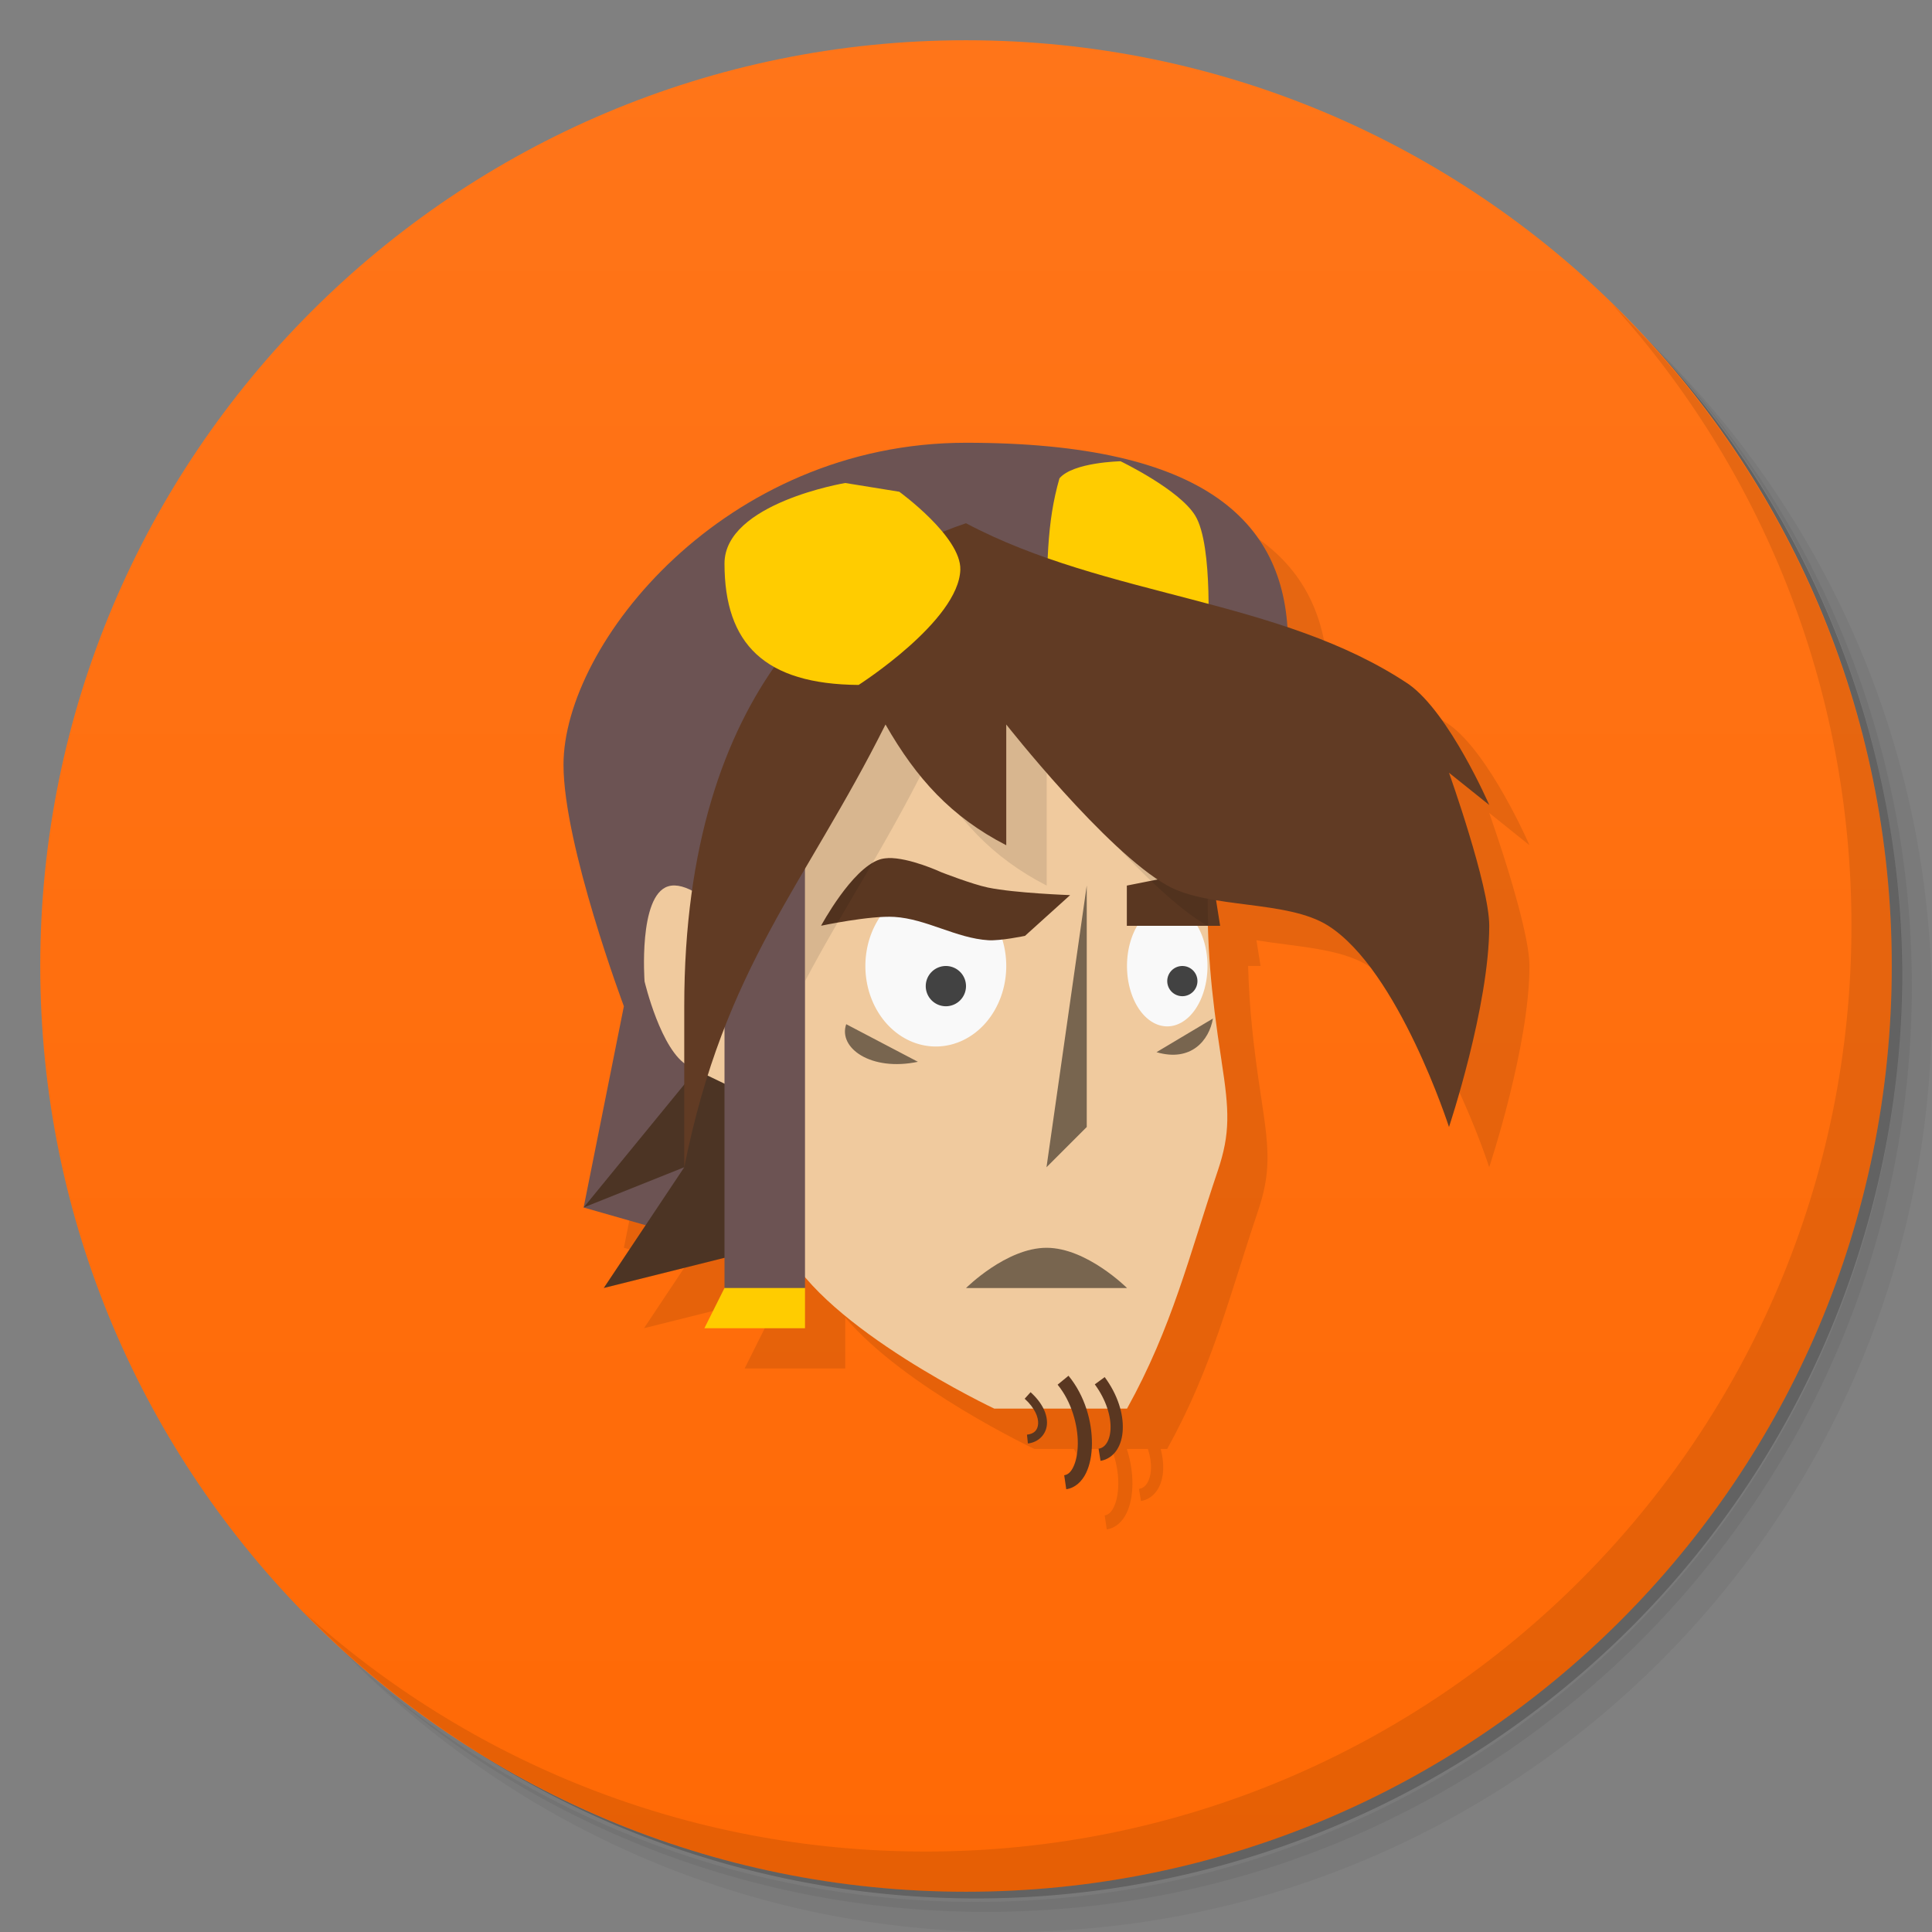 <svg version="1.1" viewBox="0 0 48 48" xmlns="http://www.w3.org/2000/svg">
 <rect x="0" y="0" width="48" height="48" fill="#808080" stroke="none"/>
 <defs>
  <linearGradient id="bg" x2="0" y1="47" y2="1" gradientUnits="userSpaceOnUse">
   <stop style="stop-color:#ff6905" offset="0"/>
   <stop style="stop-color:#ff7519" offset="1"/>
  </linearGradient>
 </defs>
 <path d="m36.31 5c5.859 4.062 9.688 10.83 9.688 18.5 0 12.43-10.07 22.5-22.5 22.5-7.669 0-14.44-3.828-18.5-9.688 1.037 1.822 2.306 3.499 3.781 4.969 4.085 3.712 9.514 5.969 15.47 5.969 12.7 0 23-10.3 23-23 0-5.954-2.256-11.38-5.969-15.47-1.469-1.475-3.147-2.744-4.969-3.781zm4.969 3.781c3.854 4.113 6.219 9.637 6.219 15.72 0 12.7-10.3 23-23 23-6.081 0-11.61-2.364-15.72-6.219 4.16 4.144 9.883 6.719 16.22 6.719 12.7 0 23-10.3 23-23 0-6.335-2.575-12.06-6.719-16.22z" style="opacity:.05"/>
 <path d="m41.28 8.781c3.712 4.085 5.969 9.514 5.969 15.47 0 12.7-10.3 23-23 23-5.954 0-11.38-2.256-15.47-5.969 4.113 3.854 9.637 6.219 15.72 6.219 12.7 0 23-10.3 23-23 0-6.081-2.364-11.61-6.219-15.72z" style="opacity:.1"/>
 <path d="m31.25 2.375c8.615 3.154 14.75 11.42 14.75 21.13 0 12.43-10.07 22.5-22.5 22.5-9.708 0-17.97-6.135-21.12-14.75a23 23 0 0 0 44.88-7 23 23 0 0 0-16-21.88z" style="opacity:.2"/>
 <g style="fill:#f60">
  <path d="m24 1c12.7 0 23 10.3 23 23s-10.3 23-23 23-23-10.3-23-23 10.3-23 23-23z" style="fill:url(#bg)"/>
 </g>
 <path d="m40.03 7.531c3.712 4.084 5.969 9.514 5.969 15.47 0 12.7-10.3 23-23 23-5.954 0-11.38-2.256-15.47-5.969 4.178 4.291 10.01 6.969 16.47 6.969 12.7 0 23-10.3 23-23 0-6.462-2.677-12.29-6.969-16.47z" style="opacity:.1"/>
 <path d="m25 12-8.5 14-1 5 1.539 0.439-1.039 1.56 3-0.75v0.75l-0.5 1h2.5v-1.266c1.472 1.741 4.699 3.266 4.699 3.266h0.981c0.09 0.141 0.124 0.272 0.117 0.371-0.01 0.157-0.097 0.252-0.277 0.272l0.023 0.219c0.265-0.029 0.456-0.228 0.473-0.477 0.008-0.122-0.019-0.252-0.084-0.385h0.688c0.111 0.292 0.166 0.598 0.164 0.867-0.002 0.234-0.045 0.439-0.111 0.576s-0.141 0.195-0.227 0.207l0.051 0.348c0.224-0.033 0.391-0.197 0.49-0.4 0.099-0.203 0.146-0.455 0.148-0.729 0.002-0.275-0.043-0.576-0.139-0.869h0.523c0.059 0.183 0.083 0.356 0.076 0.502-0.007 0.151-0.044 0.272-0.098 0.353-0.053 0.081-0.116 0.123-0.199 0.137l0.049 0.301c0.17-0.027 0.312-0.13 0.404-0.27 0.092-0.14 0.14-0.316 0.148-0.51 0.007-0.16-0.014-0.334-0.062-0.514h0.162c1.124-2.029 1.539-3.785 2.254-5.904 0.316-0.936 0.285-1.496 0.096-2.723v-0.004c-0.215-1.388-0.311-2.334-0.34-3.369h0.309l-0.102-0.637c0.974 0.161 2.087 0.195 2.783 0.637 1.747 1.111 3 5 3 5s1-3 1-5c0-1-1-3.801-1-3.801l1 0.801s-0.99-2.285-2-3c-0.927-0.621-1.949-1.059-3.018-1.418-0.185-2.765-2.267-4.582-7.982-4.582z" style="opacity:.1"/>
 <path d="m30.35 26.37c0.19 1.226 0.22 1.786-0.096 2.722-0.715 2.119-1.129 3.875-2.253 5.904h-3.3s-4.189-1.977-5.2-4l-2.5-9 11-9 2 9c-0.012 1.494 0.068 2.553 0.349 4.37z" style="fill:#f0ca9e"/>
 <path d="m24 11c-6 0-10 5-10 8 0 2 1.5 6 1.5 6l-1 5 3.5 1 1-13 13-2c0-3-2-5-8-5z" style="fill:#6c5353"/>
 <path d="m23.25 22a1.75 2 0 0 0-1.75 2 1.75 2 0 0 0 1.75 2 1.75 2 0 0 0 1.75-2 1.75 2 0 0 0-1.75-2zm5.75 0.5a1 1.5 0 0 0-1 1.5 1 1.5 0 0 0 1 1.5 1 1.5 0 0 0 1-1.5 1 1.5 0 0 0-1-1.5z" style="fill:#f9f9f9"/>
 <path d="m23.5 24a0.5 0.5 0 0 0-0.5 0.5 0.5 0.5 0 0 0 0.5 0.5 0.5 0.5 0 0 0 0.5-0.5 0.5 0.5 0 0 0-0.5-0.5zm5.875 0a0.375 0.375 0 0 0-0.375 0.375 0.375 0.375 0 0 0 0.375 0.375 0.375 0.375 0 0 0 0.375-0.375 0.375 0.375 0 0 0-0.375-0.375z" style="fill:#424242"/>
 <path d="m22.06 21.32c-0.076 0.003-0.147 0.014-0.209 0.035-0.694 0.232-1.451 1.644-1.451 1.644h2e-3s1.209-0.256 1.818-0.219c0.801 0.05 1.535 0.53 2.336 0.58 0.304 0.018 0.91-0.109 0.91-0.109l1.121-1.012s-1.373-0.049-2.041-0.188c-0.399-0.083-1.16-0.381-1.16-0.381s-0.795-0.37-1.326-0.352zm7.916 0.289-1.98 0.393v1h2.318l-0.318-2zm-3.428 12.57-0.272 0.223c0.345 0.421 0.505 0.999 0.502 1.467-0.002 0.234-0.045 0.439-0.111 0.576s-0.141 0.195-0.227 0.207l0.051 0.348c0.224-0.033 0.391-0.197 0.49-0.4 0.099-0.203 0.146-0.455 0.148-0.729 0.004-0.547-0.172-1.192-0.582-1.691zm0.898 0.035-0.246 0.18c0.291 0.396 0.404 0.807 0.391 1.109-0.007 0.151-0.044 0.272-0.098 0.353-0.053 0.081-0.116 0.123-0.199 0.137l0.049 0.301c0.17-0.027 0.312-0.13 0.404-0.27 0.092-0.14 0.14-0.316 0.148-0.51 0.017-0.387-0.121-0.855-0.449-1.301zm-1.842 0.375-0.146 0.162c0.256 0.232 0.344 0.464 0.334 0.621-0.01 0.157-0.097 0.252-0.277 0.272l0.023 0.219c0.265-0.029 0.456-0.228 0.473-0.477s-0.116-0.534-0.406-0.797z" style="fill:#5a3721"/>
 <path d="m27 22-1 7 1-1v-6zm3.135 3.305-1.402 0.836c0.858 0.252 1.308-0.292 1.402-0.836zm-9.111 0.141c-0.205 0.59 0.616 1.179 1.781 0.934l-1.781-0.934zm4.977 5.555c-1 0-2 1-2 1h4s-1-1-2-1z" style="opacity:.5"/>
 <path d="m19 24.5-4.5 5.5 2.5-1-2 3 4-1z" style="fill:#4c3424"/>
 <path d="m19 23.88s-1.569-2.117-2.401-1.859c-0.745 0.231-0.585 2.362-0.585 2.362s0.409 1.738 1.086 2.099c0.376 0.2 1.9 0.918 1.9 0.918z" style="fill:#f0ca9e"/>
 <path d="m26.14 14.53-6.135 5.018v4.822c0.904-1.72 1.951-3.27 3-5.367 0.772 1.346 1.63 2.294 3 3v-3s2.474 3.145 4 4c3e-3 0.002 0.007 0.002 0.01 0.004-0.009-0.321-0.013-0.65-0.01-1.004z" style="opacity:.1"/>
 <path d="m18 17v15l1 0.301 1-0.301v-15h-2z" style="fill:#6c5353"/>
 <path d="m18 32h2v1h-2.5z" style="fill:#fc0"/>
 <path d="m27.84 11.46s1.454 0.698 1.854 1.349c0.462 0.751 0.309 3.19 0.309 3.19h-4c0-2 0-3 0.319-4.115 0.338-0.401 1.517-0.424 1.517-0.424z" style="fill:#fc0"/>
 <path d="m24 13c-3 1-7 4-7 12v4c1-5 3-7 5-11 0.772 1.346 1.63 2.294 3 3v-3s2.474 3.145 4 4c1.055 0.591 2.979 0.352 4 1 1.747 1.111 3 5 3 5s1-3 1-5c0-1-1-3.801-1-3.801l1 0.801s-0.99-2.285-2-3c-3.191-2.136-7.497-2.144-11-4z" style="fill:#613b24"/>
 <path d="m21 12s-3 0.5-3 2c0 2 1 3 3.332 3.017 0 0 2.49-1.591 2.527-2.864 0.024-0.82-1.517-1.936-1.517-1.936z" style="fill:#fc0"/>
</svg>
